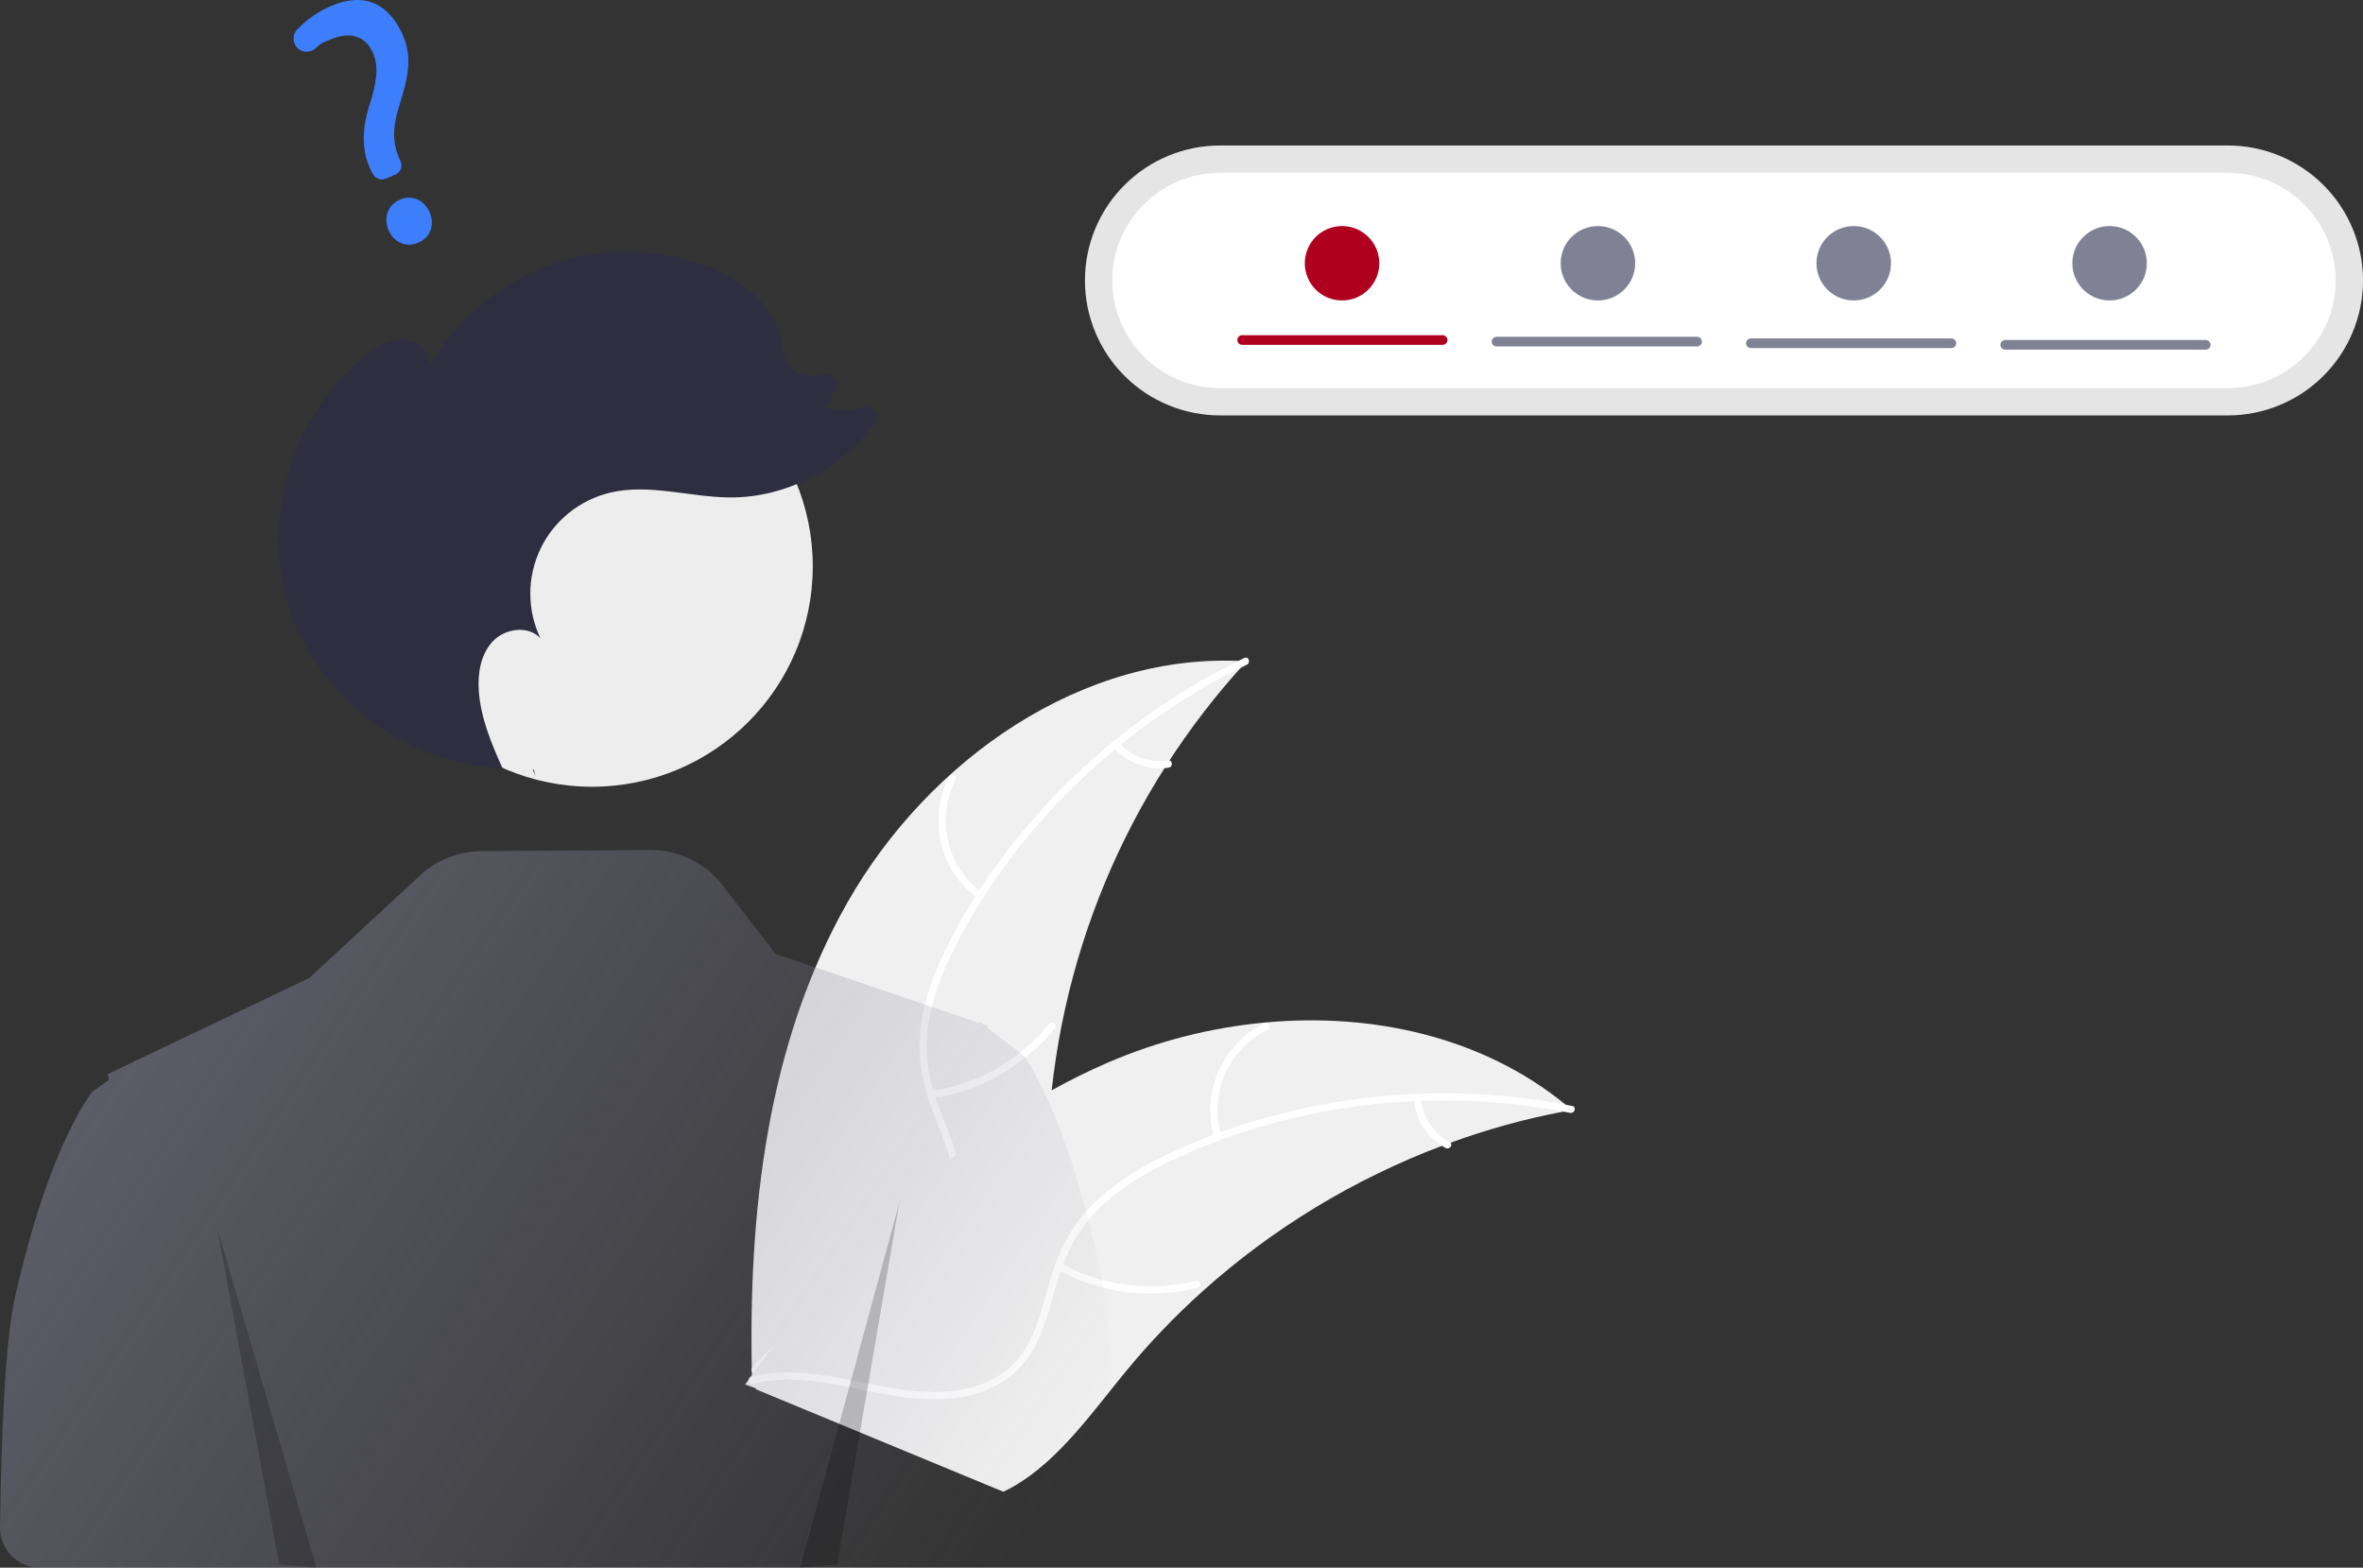 <svg width="208" height="138" viewBox="0 0 208 138" fill="none" xmlns="http://www.w3.org/2000/svg">
<rect x="0" y="0" width="208" height="138" fill="#333333" stroke="none"/>
<g clip-path="url(#clip0_1680_19349)">
<path d="M74.607 79.42C81.735 66.902 95.332 57.29 109.726 58.216C99.109 69.743 92.918 84.647 92.248 100.292C92.012 106.326 92.378 113.063 88.365 117.581C85.868 120.393 82.051 121.755 78.298 122.04C74.544 122.326 70.792 121.649 67.089 120.975L66.191 121.25C65.849 106.854 67.479 91.939 74.607 79.42Z" fill="#F0F0F0"/>
<path d="M109.746 58.517C99.103 63.633 90.027 72.176 84.455 82.596C83.251 84.848 82.225 87.238 81.778 89.765C81.33 92.293 81.643 94.699 82.508 97.1C83.298 99.295 84.362 101.449 84.604 103.797C84.86 106.273 83.947 108.588 82.305 110.425C80.295 112.672 77.597 114.065 74.91 115.336C71.928 116.746 68.807 118.164 66.695 120.797C66.439 121.116 65.958 120.701 66.213 120.383C69.889 115.802 76.181 114.941 80.544 111.251C82.579 109.529 84.108 107.184 84.011 104.437C83.927 102.035 82.832 99.813 82.013 97.597C81.152 95.271 80.723 92.932 81.031 90.451C81.347 87.914 82.281 85.48 83.423 83.206C85.997 78.079 89.52 73.371 93.557 69.302C98.195 64.625 103.601 60.774 109.541 57.917C109.908 57.74 110.112 58.342 109.746 58.517Z" fill="white"/>
<path d="M86.094 79.113C84.462 77.922 83.307 76.19 82.836 74.228C82.365 72.265 82.608 70.2 83.522 68.4C83.708 68.036 84.283 68.308 84.096 68.672C83.242 70.346 83.016 72.271 83.459 74.097C83.901 75.924 84.983 77.532 86.509 78.632C86.84 78.872 86.423 79.351 86.094 79.113Z" fill="white"/>
<path d="M81.961 96.04C86.05 95.443 89.763 93.33 92.361 90.122C92.618 89.804 93.099 90.219 92.842 90.537C90.132 93.87 86.264 96.061 82.007 96.673C81.602 96.731 81.557 96.097 81.961 96.04Z" fill="white"/>
<path d="M98.514 65.406C99.049 65.998 99.723 66.448 100.475 66.716C101.228 66.984 102.035 67.061 102.825 66.94C103.23 66.877 103.274 67.51 102.872 67.573C101.998 67.702 101.107 67.616 100.275 67.322C99.443 67.028 98.695 66.535 98.098 65.886C98.037 65.829 97.999 65.752 97.993 65.669C97.987 65.586 98.013 65.503 98.065 65.438C98.121 65.375 98.199 65.336 98.283 65.33C98.367 65.324 98.45 65.351 98.514 65.406Z" fill="white"/>
<path d="M138.366 97.707C138.114 97.754 137.862 97.8 137.608 97.852C134.229 98.495 130.907 99.412 127.676 100.593C127.425 100.68 127.171 100.772 126.923 100.867C119.169 103.794 112.027 108.133 105.859 113.664C103.407 115.867 101.127 118.253 99.037 120.801C96.151 124.321 93.303 128.366 89.533 130.661C89.142 130.904 88.737 131.124 88.319 131.318L66.597 122.323C66.558 122.278 66.517 122.237 66.478 122.192L65.594 121.873C65.692 121.734 65.797 121.592 65.896 121.453C65.953 121.372 66.015 121.293 66.072 121.212C66.111 121.159 66.151 121.106 66.183 121.055C66.196 121.038 66.21 121.02 66.221 121.007C66.253 120.957 66.289 120.914 66.319 120.868C66.905 120.073 67.498 119.28 68.097 118.49C68.099 118.485 68.099 118.486 68.106 118.483C72.687 112.476 77.811 106.798 83.635 102.077C83.81 101.935 83.987 101.788 84.172 101.65C86.809 99.537 89.615 97.642 92.561 95.985C94.177 95.083 95.838 94.263 97.537 93.529C101.931 91.639 106.596 90.451 111.36 90.009C120.857 89.129 130.53 91.29 137.814 97.247C138 97.399 138.182 97.55 138.366 97.707Z" fill="#F0F0F0"/>
<path d="M138.205 97.962C126.621 95.649 114.223 97.015 103.49 101.985C101.17 103.06 98.91 104.352 97.029 106.1C95.147 107.85 93.946 109.959 93.188 112.396C92.496 114.623 92.046 116.982 90.823 119.003C89.534 121.133 87.41 122.433 84.991 122.913C82.031 123.5 79.036 122.99 76.125 122.389C72.892 121.723 69.546 120.98 66.271 121.812C65.874 121.913 65.741 121.292 66.137 121.191C71.834 119.743 77.377 122.838 83.086 122.514C85.75 122.363 88.384 121.409 89.964 119.158C91.346 117.189 91.812 114.757 92.493 112.495C93.209 110.12 94.277 107.995 96.019 106.2C97.801 104.364 100.015 102.981 102.298 101.852C107.446 99.306 113.098 97.665 118.774 96.842C125.299 95.895 131.937 96.07 138.403 97.359C138.803 97.439 138.603 98.041 138.205 97.962Z" fill="white"/>
<path d="M106.895 100.185C106.311 98.253 106.433 96.177 107.241 94.327C108.048 92.477 109.488 90.973 111.303 90.085C111.671 89.907 111.966 90.469 111.598 90.648C109.906 91.472 108.565 92.872 107.816 94.597C107.068 96.321 106.962 98.256 107.517 100.051C107.637 100.442 107.015 100.573 106.895 100.185Z" fill="white"/>
<path d="M93.386 111.22C97.011 113.201 101.25 113.746 105.259 112.745C105.656 112.646 105.79 113.266 105.393 113.366C101.22 114.399 96.809 113.823 93.042 111.753C92.683 111.555 93.029 111.023 93.386 111.22Z" fill="white"/>
<path d="M125.08 96.707C125.15 97.502 125.417 98.266 125.856 98.933C126.295 99.599 126.894 100.146 127.597 100.524C127.958 100.717 127.611 101.249 127.252 101.057C126.477 100.636 125.817 100.031 125.33 99.296C124.843 98.561 124.544 97.718 124.458 96.841C124.443 96.759 124.46 96.674 124.506 96.604C124.551 96.534 124.621 96.484 124.702 96.464C124.784 96.447 124.87 96.462 124.941 96.508C125.012 96.553 125.062 96.625 125.08 96.707Z" fill="white"/>
<path d="M96.99 112.546C93.948 97.862 90.145 92.966 90.145 92.966L88.693 91.841L86.946 90.487L86.954 90.312L86.54 90.172L86.442 90.096L86.283 89.974L86.257 90.001L86.203 90.058L78.298 87.375L68.269 83.974L63.625 77.948C62.868 76.966 61.895 76.173 60.78 75.63C59.665 75.087 58.439 74.809 57.199 74.819L42.367 74.928C40.362 74.943 38.435 75.706 36.964 77.068L27.216 86.095L12.025 93.338L12 93.312L11.84 93.426L9.493 94.546L9.59 95.05L8.137 96.096C8.137 96.096 4.335 100.652 1.293 114.315C0.519 117.792 0.138 125.25 0 134.44C-0.007 134.905 0.079 135.366 0.253 135.798C0.426 136.229 0.684 136.622 1.01 136.953C1.337 137.285 1.727 137.548 2.156 137.727C2.586 137.907 3.047 138 3.513 138H84.647L94.774 138C95.239 137.999 95.7 137.907 96.129 137.728C96.558 137.548 96.948 137.285 97.274 136.955C97.601 136.624 97.859 136.231 98.032 135.8C98.206 135.369 98.292 134.908 98.286 134.443C98.152 124.443 97.771 116.316 96.99 112.546Z" fill="url(#paint0_linear_1680_19349)"/>
<path d="M107.402 12.806C104.245 12.806 101.218 14.057 98.986 16.286C96.754 18.514 95.5 21.537 95.5 24.688C95.5 27.839 96.754 30.861 98.986 33.09C101.218 35.318 104.245 36.57 107.402 36.57H196.1C199.257 36.57 202.284 35.318 204.516 33.09C206.748 30.861 208.002 27.839 208.002 24.688C208.002 21.537 206.748 18.514 204.516 16.286C202.284 14.057 199.257 12.806 196.1 12.806H107.402Z" fill="#E5E5E5"/>
<path d="M107.399 15.211C104.882 15.211 102.467 16.209 100.687 17.987C98.906 19.764 97.906 22.175 97.906 24.688C97.906 27.202 98.906 29.613 100.687 31.39C102.467 33.167 104.882 34.166 107.399 34.166H196.098C198.615 34.166 201.03 33.167 202.81 31.39C204.591 29.613 205.591 27.202 205.591 24.688C205.591 22.175 204.591 19.764 202.81 17.987C201.03 16.209 198.615 15.211 196.098 15.211H107.399Z" fill="white"/>
<path d="M52.111 69.256C62.842 69.256 71.542 60.571 71.542 49.858C71.542 39.144 62.842 30.459 52.111 30.459C41.379 30.459 32.68 39.144 32.68 49.858C32.68 60.571 41.379 69.256 52.111 69.256Z" fill="#EDEDED"/>
<path d="M47.139 68.306C47.056 68.124 46.973 67.941 46.891 67.757C46.922 67.758 46.954 67.762 46.986 67.763L47.139 68.306Z" fill="#2F2E41"/>
<path d="M32.138 31.341C33.121 30.558 34.269 29.838 35.526 29.878C36.782 29.919 38.056 31.052 37.796 32.28C40.104 28.2 43.778 25.062 48.172 23.418C52.566 21.773 57.4 21.725 61.826 23.284C64.949 24.384 68.011 26.585 68.729 29.812C68.913 30.641 68.953 31.549 69.471 32.222C70.124 33.07 71.374 33.262 72.403 32.964C72.414 32.961 72.424 32.958 72.434 32.955C72.608 32.895 72.796 32.889 72.973 32.938C73.15 32.986 73.309 33.087 73.428 33.226C73.548 33.365 73.623 33.537 73.643 33.719C73.664 33.902 73.629 34.086 73.544 34.248L72.66 35.894C73.774 36.142 74.931 36.117 76.034 35.822C76.217 35.774 76.41 35.784 76.587 35.85C76.765 35.916 76.917 36.035 77.024 36.192C77.131 36.348 77.186 36.533 77.183 36.722C77.18 36.911 77.119 37.094 77.007 37.247C74.094 41.241 69.226 43.819 64.259 43.789C60.728 43.768 57.161 42.553 53.725 43.364C52.396 43.677 51.154 44.284 50.09 45.139C49.027 45.994 48.168 47.077 47.578 48.306C46.988 49.536 46.681 50.882 46.68 52.246C46.679 53.609 46.983 54.956 47.571 56.186C46.516 55.034 44.475 55.307 43.396 56.437C42.316 57.567 42.036 59.254 42.145 60.812C42.312 63.195 43.247 65.44 44.233 67.625C35.967 67.365 28.149 61.577 25.517 53.748C22.875 45.886 25.644 36.512 32.138 31.341Z" fill="#2F2E41"/>
<path opacity="0.2" d="M19.125 108.113L24.575 137.716L27.845 138L19.125 108.113Z" fill="black"/>
<path opacity="0.2" d="M79.158 105.881L73.708 137.695L70.438 138L79.158 105.881Z" fill="black"/>
<path d="M36.789 21.378C35.744 21.814 34.654 21.337 34.196 20.243C33.732 19.133 34.166 18.007 35.227 17.564C36.289 17.121 37.36 17.6 37.832 18.728C38.297 19.839 37.868 20.929 36.789 21.378ZM34.787 15.379L33.956 15.726C33.749 15.811 33.517 15.816 33.306 15.738C33.095 15.661 32.921 15.508 32.818 15.309L32.777 15.228C31.883 13.619 31.781 11.663 32.474 9.417C33.117 7.403 33.384 5.986 32.847 4.703C32.227 3.219 30.901 2.754 29.211 3.427C28.556 3.701 28.347 3.696 27.831 4.207C27.719 4.32 27.585 4.408 27.438 4.468C27.291 4.528 27.133 4.557 26.974 4.555C26.82 4.553 26.668 4.521 26.528 4.459C26.387 4.397 26.26 4.308 26.154 4.196C25.951 3.981 25.837 3.697 25.836 3.401C25.834 3.106 25.945 2.821 26.146 2.603C27.013 1.697 28.059 0.98 29.218 0.498C32.849 -1.016 34.677 1.219 35.513 3.219C36.332 5.175 35.871 6.99 35.132 9.341C34.512 11.294 34.548 12.742 35.252 14.181C35.303 14.289 35.331 14.407 35.335 14.527C35.339 14.647 35.319 14.767 35.276 14.879C35.232 14.991 35.167 15.093 35.083 15.179C34.999 15.265 34.898 15.333 34.787 15.379Z" fill="#3C7EFC"/>
<path d="M126.99 30.355H109.342C109.286 30.355 109.23 30.344 109.178 30.323C109.127 30.302 109.079 30.271 109.04 30.231C109 30.192 108.968 30.145 108.947 30.093C108.925 30.042 108.914 29.986 108.914 29.93C108.914 29.874 108.925 29.819 108.947 29.767C108.968 29.715 109 29.669 109.04 29.629C109.079 29.59 109.127 29.558 109.178 29.537C109.23 29.516 109.286 29.506 109.342 29.506H126.99C127.102 29.507 127.209 29.552 127.288 29.631C127.367 29.711 127.412 29.818 127.412 29.93C127.412 30.042 127.367 30.15 127.288 30.229C127.209 30.309 127.102 30.354 126.99 30.355Z" fill="#B00020"/>
<path d="M149.38 30.496H131.733C131.677 30.497 131.621 30.486 131.569 30.465C131.517 30.444 131.47 30.412 131.43 30.373C131.39 30.334 131.359 30.287 131.337 30.235C131.316 30.183 131.305 30.128 131.305 30.072C131.305 30.016 131.316 29.96 131.337 29.909C131.359 29.857 131.39 29.81 131.43 29.771C131.47 29.731 131.517 29.7 131.569 29.679C131.621 29.658 131.677 29.647 131.733 29.648H149.38C149.436 29.647 149.492 29.658 149.544 29.679C149.596 29.7 149.643 29.731 149.683 29.771C149.723 29.81 149.754 29.857 149.776 29.909C149.797 29.96 149.808 30.016 149.808 30.072C149.808 30.128 149.797 30.183 149.776 30.235C149.754 30.287 149.723 30.334 149.683 30.373C149.643 30.412 149.596 30.444 149.544 30.465C149.492 30.486 149.436 30.497 149.38 30.496Z" fill="#808195"/>
<path d="M171.765 30.638H154.118C154.005 30.637 153.898 30.592 153.819 30.512C153.74 30.433 153.695 30.326 153.695 30.213C153.695 30.101 153.74 29.994 153.819 29.914C153.898 29.835 154.005 29.79 154.118 29.789H171.765C171.821 29.789 171.877 29.799 171.929 29.82C171.981 29.842 172.028 29.873 172.068 29.912C172.107 29.952 172.139 29.999 172.16 30.05C172.182 30.102 172.193 30.157 172.193 30.213C172.193 30.269 172.182 30.325 172.16 30.377C172.139 30.428 172.107 30.475 172.068 30.515C172.028 30.554 171.981 30.585 171.929 30.606C171.877 30.628 171.821 30.638 171.765 30.638Z" fill="#808195"/>
<path d="M194.156 30.779H176.508C176.396 30.779 176.289 30.734 176.209 30.654C176.13 30.575 176.086 30.467 176.086 30.355C176.086 30.243 176.13 30.136 176.209 30.056C176.289 29.977 176.396 29.931 176.508 29.931H194.156C194.268 29.931 194.375 29.977 194.454 30.056C194.534 30.136 194.578 30.243 194.578 30.355C194.578 30.467 194.534 30.575 194.454 30.654C194.375 30.734 194.268 30.779 194.156 30.779Z" fill="#808195"/>
<path d="M118.132 26.449C119.943 26.449 121.411 24.983 121.411 23.175C121.411 21.366 119.943 19.9 118.132 19.9C116.32 19.9 114.852 21.366 114.852 23.175C114.852 24.983 116.32 26.449 118.132 26.449Z" fill="#B00020"/>
<path d="M140.655 26.449C142.466 26.449 143.935 24.983 143.935 23.175C143.935 21.366 142.466 19.9 140.655 19.9C138.843 19.9 137.375 21.366 137.375 23.175C137.375 24.983 138.843 26.449 140.655 26.449Z" fill="#808195"/>
<path d="M163.171 26.449C164.982 26.449 166.451 24.983 166.451 23.175C166.451 21.366 164.982 19.9 163.171 19.9C161.359 19.9 159.891 21.366 159.891 23.175C159.891 24.983 161.359 26.449 163.171 26.449Z" fill="#808195"/>
<path d="M185.694 26.449C187.505 26.449 188.974 24.983 188.974 23.175C188.974 21.366 187.505 19.9 185.694 19.9C183.883 19.9 182.414 21.366 182.414 23.175C182.414 24.983 183.883 26.449 185.694 26.449Z" fill="#808195"/>
</g>
<defs>
<linearGradient id="paint0_linear_1680_19349" x1="-17.5" y1="-10" x2="124" y2="85" gradientUnits="userSpaceOnUse">
<stop stop-color="#808195"/>
<stop offset="1" stop-color="#808195" stop-opacity="0"/>
</linearGradient>
<clipPath id="clip0_1680_19349">
<rect width="208" height="138" fill="white"/>
</clipPath>
</defs>
</svg>
